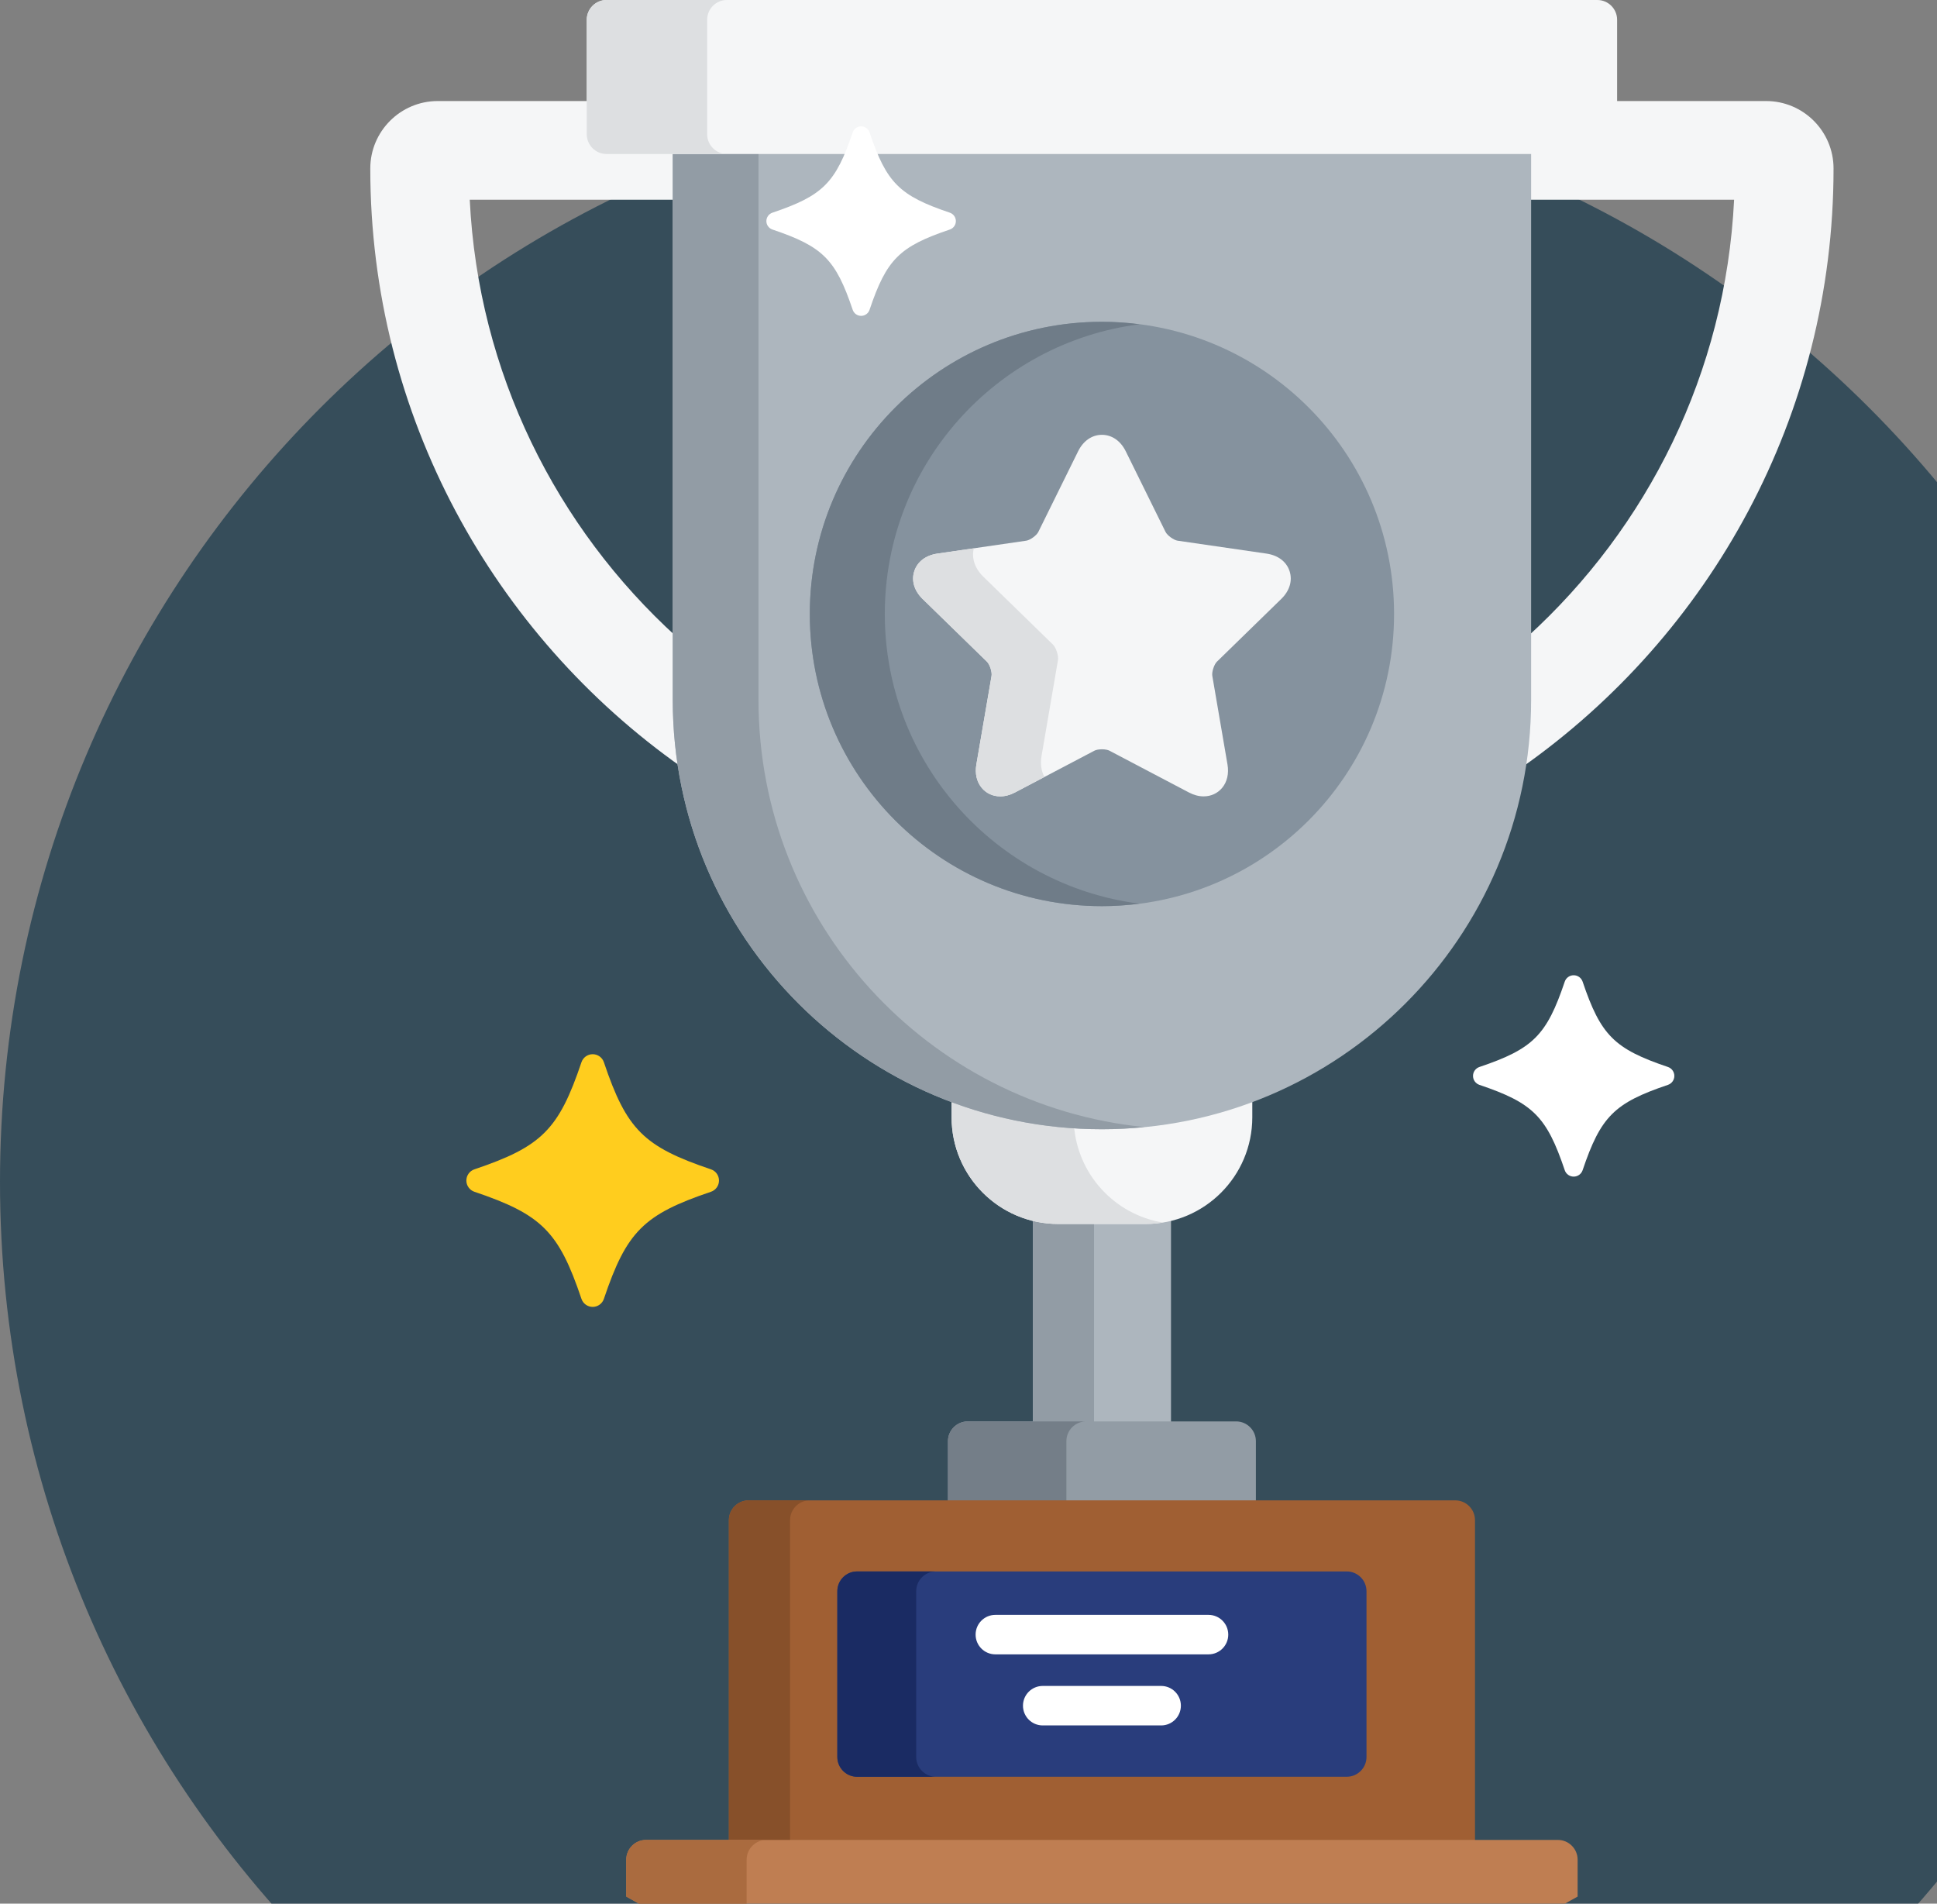 <svg width="115" height="113" viewBox="0 0 115 113" fill="none" xmlns="http://www.w3.org/2000/svg">
<rect x="0" y="0" width="115" height="113" fill="#808080" stroke="none"/>
<path opacity="0.7" d="M65 135.156C100.899 135.156 130 106.055 130 70.156C130 34.258 100.899 5.156 65 5.156C29.102 5.156 0 34.258 0 70.156C0 106.055 29.102 135.156 65 135.156Z" fill="#18384B"/>
<path d="M69.523 84.796V72.23C69.04 72.348 68.534 72.412 68.013 72.412H62.83C62.31 72.412 61.804 72.348 61.32 72.23V84.796H69.523Z" fill="#ADB6BE"/>
<path d="M64.953 84.796V72.412H62.83C62.31 72.412 61.804 72.348 61.32 72.23V84.796H64.953Z" fill="#929CA5"/>
<path d="M65.422 66.797C62.281 66.797 59.273 66.219 56.496 65.166V66.322C56.496 69.82 59.332 72.656 62.831 72.656H68.014C71.513 72.656 74.349 69.82 74.349 66.322V65.166C71.572 66.219 68.564 66.797 65.422 66.797Z" fill="#F5F6F7"/>
<path d="M63.757 66.741C61.217 66.575 58.778 66.032 56.496 65.166V66.322C56.496 69.82 59.332 72.656 62.831 72.656H68.014C68.365 72.656 68.71 72.626 69.045 72.571C66.172 72.101 63.95 69.698 63.757 66.741Z" fill="#DDDFE1"/>
<path d="M74.562 89.531V85.547C74.562 84.902 74.035 84.375 73.391 84.375H57.453C56.809 84.375 56.281 84.902 56.281 85.547V89.531H74.562Z" fill="#929CA5"/>
<path d="M63.312 89.531V85.547C63.312 84.902 63.84 84.375 64.484 84.375H57.453C56.809 84.375 56.281 84.902 56.281 85.547V89.531H63.312Z" fill="#747E88"/>
<path d="M87.57 109.453V90.234C87.57 89.59 87.043 89.062 86.398 89.062H44.445C43.801 89.062 43.273 89.59 43.273 90.234V109.453H87.57Z" fill="#A05F33"/>
<path d="M46.906 109.453V90.234C46.906 89.59 47.434 89.062 48.078 89.062H44.445C43.801 89.062 43.273 89.59 43.273 90.234V109.453H46.906Z" fill="#87502A"/>
<path d="M81.129 104.297C81.129 104.941 80.602 105.469 79.958 105.469H50.885C50.24 105.469 49.713 104.941 49.713 104.297V94.453C49.713 93.809 50.24 93.281 50.885 93.281H79.958C80.602 93.281 81.129 93.809 81.129 94.453V104.297Z" fill="#293D7C"/>
<path d="M54.395 104.297V94.453C54.395 93.809 54.922 93.281 55.567 93.281H50.885C50.24 93.281 49.713 93.809 49.713 94.453V104.297C49.713 104.941 50.24 105.469 50.885 105.469H55.567C54.922 105.469 54.395 104.941 54.395 104.297Z" fill="#1A2B63"/>
<path d="M92.492 109.219H38.352C37.707 109.219 37.18 109.746 37.18 110.391V112.582C45.519 117.303 55.155 120 65.422 120C75.689 120 85.325 117.303 93.664 112.582V110.391C93.664 109.746 93.137 109.219 92.492 109.219Z" fill="#BF7E52"/>
<path d="M44.328 110.391C44.328 109.746 44.855 109.219 45.5 109.219H38.352C37.707 109.219 37.18 109.746 37.18 110.391V112.582C39.469 113.878 41.857 115.021 44.328 115.998V110.391Z" fill="#AA6B3F"/>
<path d="M104.856 5.998H95.773V7.969C95.773 8.486 95.352 8.906 94.835 8.906H90.902C90.773 8.906 90.668 9.011 90.668 9.141V11.857H102.954C102.452 22.124 97.811 31.32 90.668 37.81V41.551C90.668 42.913 90.558 44.248 90.35 45.552C101.535 37.685 108.858 24.683 108.858 10.001C108.858 7.793 107.063 5.998 104.856 5.998Z" fill="#F5F6F7"/>
<path d="M40.175 41.551V37.81C33.033 31.32 28.391 22.124 27.889 11.857H40.175V9.141C40.175 9.011 40.07 8.906 39.941 8.906H36.008C35.49 8.906 35.07 8.486 35.07 7.969V5.998H25.987C23.78 5.998 21.984 7.794 21.984 10.001C21.984 24.683 29.308 37.686 40.493 45.552C40.285 44.248 40.175 42.913 40.175 41.551Z" fill="#F5F6F7"/>
<path d="M39.941 8.906V41.551C39.941 55.624 51.35 67.032 65.422 67.032C79.495 67.032 90.903 55.624 90.903 41.551V8.906H39.941Z" fill="#ADB6BE"/>
<path d="M45.032 41.551V8.673H39.941V41.551C39.941 55.624 51.35 67.032 65.422 67.032C66.275 67.032 67.118 66.987 67.949 66.904C55.08 65.619 45.032 54.759 45.032 41.551Z" fill="#929CA5"/>
<path d="M65.422 53.789C75.001 53.789 82.766 46.024 82.766 36.445C82.766 26.867 75.001 19.102 65.422 19.102C55.843 19.102 48.078 26.867 48.078 36.445C48.078 46.024 55.843 53.789 65.422 53.789Z" fill="#85929E"/>
<path d="M52.531 36.445C52.531 27.622 59.122 20.342 67.648 19.249C66.919 19.155 66.177 19.102 65.422 19.102C55.843 19.102 48.078 26.867 48.078 36.445C48.078 46.024 55.843 53.789 65.422 53.789C66.177 53.789 66.919 53.735 67.648 53.642C59.122 52.548 52.531 45.269 52.531 36.445Z" fill="#6F7C88"/>
<path d="M71.459 47.273C71.172 47.273 70.879 47.195 70.587 47.042L65.865 44.56C65.794 44.522 65.635 44.478 65.422 44.478C65.209 44.478 65.05 44.522 64.978 44.56L60.257 47.042C59.965 47.195 59.672 47.273 59.386 47.273C58.951 47.273 58.561 47.096 58.29 46.773C57.989 46.417 57.874 45.921 57.967 45.379L58.869 40.121C58.909 39.89 58.763 39.441 58.595 39.277L54.775 35.554C54.278 35.069 54.098 34.468 54.281 33.905C54.464 33.342 54.963 32.962 55.65 32.862L60.929 32.095C61.16 32.062 61.543 31.784 61.646 31.574L64.007 26.79C64.314 26.168 64.83 25.811 65.422 25.811C66.014 25.811 66.53 26.168 66.837 26.79L69.198 31.574C69.302 31.784 69.684 32.062 69.915 32.095L75.194 32.862C75.881 32.962 76.38 33.342 76.563 33.905C76.746 34.468 76.566 35.069 76.069 35.553L72.249 39.277C72.081 39.441 71.935 39.89 71.975 40.121L72.876 45.379C72.969 45.921 72.855 46.417 72.554 46.773C72.282 47.096 71.893 47.273 71.459 47.273Z" fill="#F5F6F7"/>
<path d="M61.836 44.876L62.813 39.179C62.856 38.929 62.698 38.442 62.517 38.265L58.377 34.23C57.869 33.734 57.671 33.127 57.816 32.548L55.65 32.863C54.963 32.962 54.464 33.342 54.281 33.905C54.098 34.468 54.278 35.069 54.775 35.554L58.595 39.278C58.763 39.441 58.909 39.891 58.869 40.121L57.967 45.379C57.874 45.922 57.989 46.417 58.29 46.774C58.562 47.096 58.951 47.273 59.386 47.273C59.672 47.273 59.965 47.196 60.257 47.042L62.008 46.122C61.819 45.77 61.757 45.34 61.836 44.876Z" fill="#DDDFE1"/>
<path d="M96.008 7.969C96.008 8.613 95.481 9.141 94.836 9.141H36.008C35.363 9.141 34.836 8.613 34.836 7.969V1.172C34.836 0.527 35.363 0 36.008 0H94.836C95.481 0 96.008 0.527 96.008 1.172V7.969Z" fill="#F5F6F7"/>
<path d="M41.984 7.969V1.172C41.984 0.527 42.512 0 43.156 0H36.008C35.363 0 34.836 0.527 34.836 1.172V7.969C34.836 8.613 35.363 9.141 36.008 9.141H43.156C42.512 9.141 41.984 8.613 41.984 7.969Z" fill="#DDDFE1"/>
<path d="M35.188 77.578C34.886 77.578 34.618 77.385 34.521 77.1C33.172 73.103 32.163 72.093 28.166 70.744C27.88 70.648 27.688 70.379 27.688 70.078C27.688 69.776 27.88 69.508 28.166 69.412C32.162 68.063 33.172 67.053 34.521 63.056C34.618 62.77 34.886 62.578 35.187 62.578C35.489 62.578 35.757 62.77 35.853 63.056C37.202 67.053 38.212 68.063 42.209 69.412C42.495 69.508 42.687 69.776 42.687 70.078C42.687 70.379 42.495 70.648 42.209 70.744C38.212 72.093 37.202 73.103 35.853 77.1C35.757 77.385 35.489 77.578 35.188 77.578Z" fill="#FFCD1E"/>
<path d="M93.43 69.844C93.189 69.844 92.975 69.691 92.899 69.463C91.824 66.278 91.019 65.473 87.834 64.398C87.607 64.321 87.453 64.108 87.453 63.867C87.453 63.627 87.607 63.413 87.834 63.336C91.019 62.261 91.824 61.457 92.899 58.272C92.975 58.044 93.189 57.891 93.43 57.891C93.67 57.891 93.883 58.044 93.961 58.272C95.036 61.457 95.841 62.261 99.025 63.336C99.253 63.413 99.406 63.627 99.406 63.867C99.406 64.108 99.253 64.321 99.025 64.398C95.84 65.473 95.036 66.278 93.961 69.463C93.883 69.691 93.67 69.844 93.43 69.844Z" fill="white"/>
<path d="M71.75 98.203H59.094C58.447 98.203 57.922 97.678 57.922 97.031C57.922 96.384 58.447 95.859 59.094 95.859H71.75C72.397 95.859 72.922 96.384 72.922 97.031C72.922 97.678 72.397 98.203 71.75 98.203Z" fill="white"/>
<path d="M68.938 102.422H61.906C61.259 102.422 60.734 101.897 60.734 101.25C60.734 100.603 61.259 100.078 61.906 100.078H68.938C69.585 100.078 70.109 100.603 70.109 101.25C70.109 101.897 69.585 102.422 68.938 102.422Z" fill="white"/>
<path d="M51.125 18.75C50.899 18.75 50.698 18.606 50.625 18.391C49.614 15.394 48.856 14.636 45.859 13.625C45.644 13.552 45.5 13.351 45.5 13.125C45.5 12.899 45.644 12.698 45.859 12.625C48.856 11.614 49.614 10.856 50.625 7.859C50.698 7.644 50.899 7.5 51.125 7.5C51.351 7.5 51.552 7.644 51.625 7.859C52.636 10.856 53.394 11.614 56.391 12.625C56.606 12.698 56.75 12.899 56.75 13.125C56.75 13.351 56.606 13.552 56.391 13.625C53.394 14.636 52.636 15.394 51.625 18.391C51.552 18.606 51.351 18.75 51.125 18.75Z" fill="white"/>
</svg>

